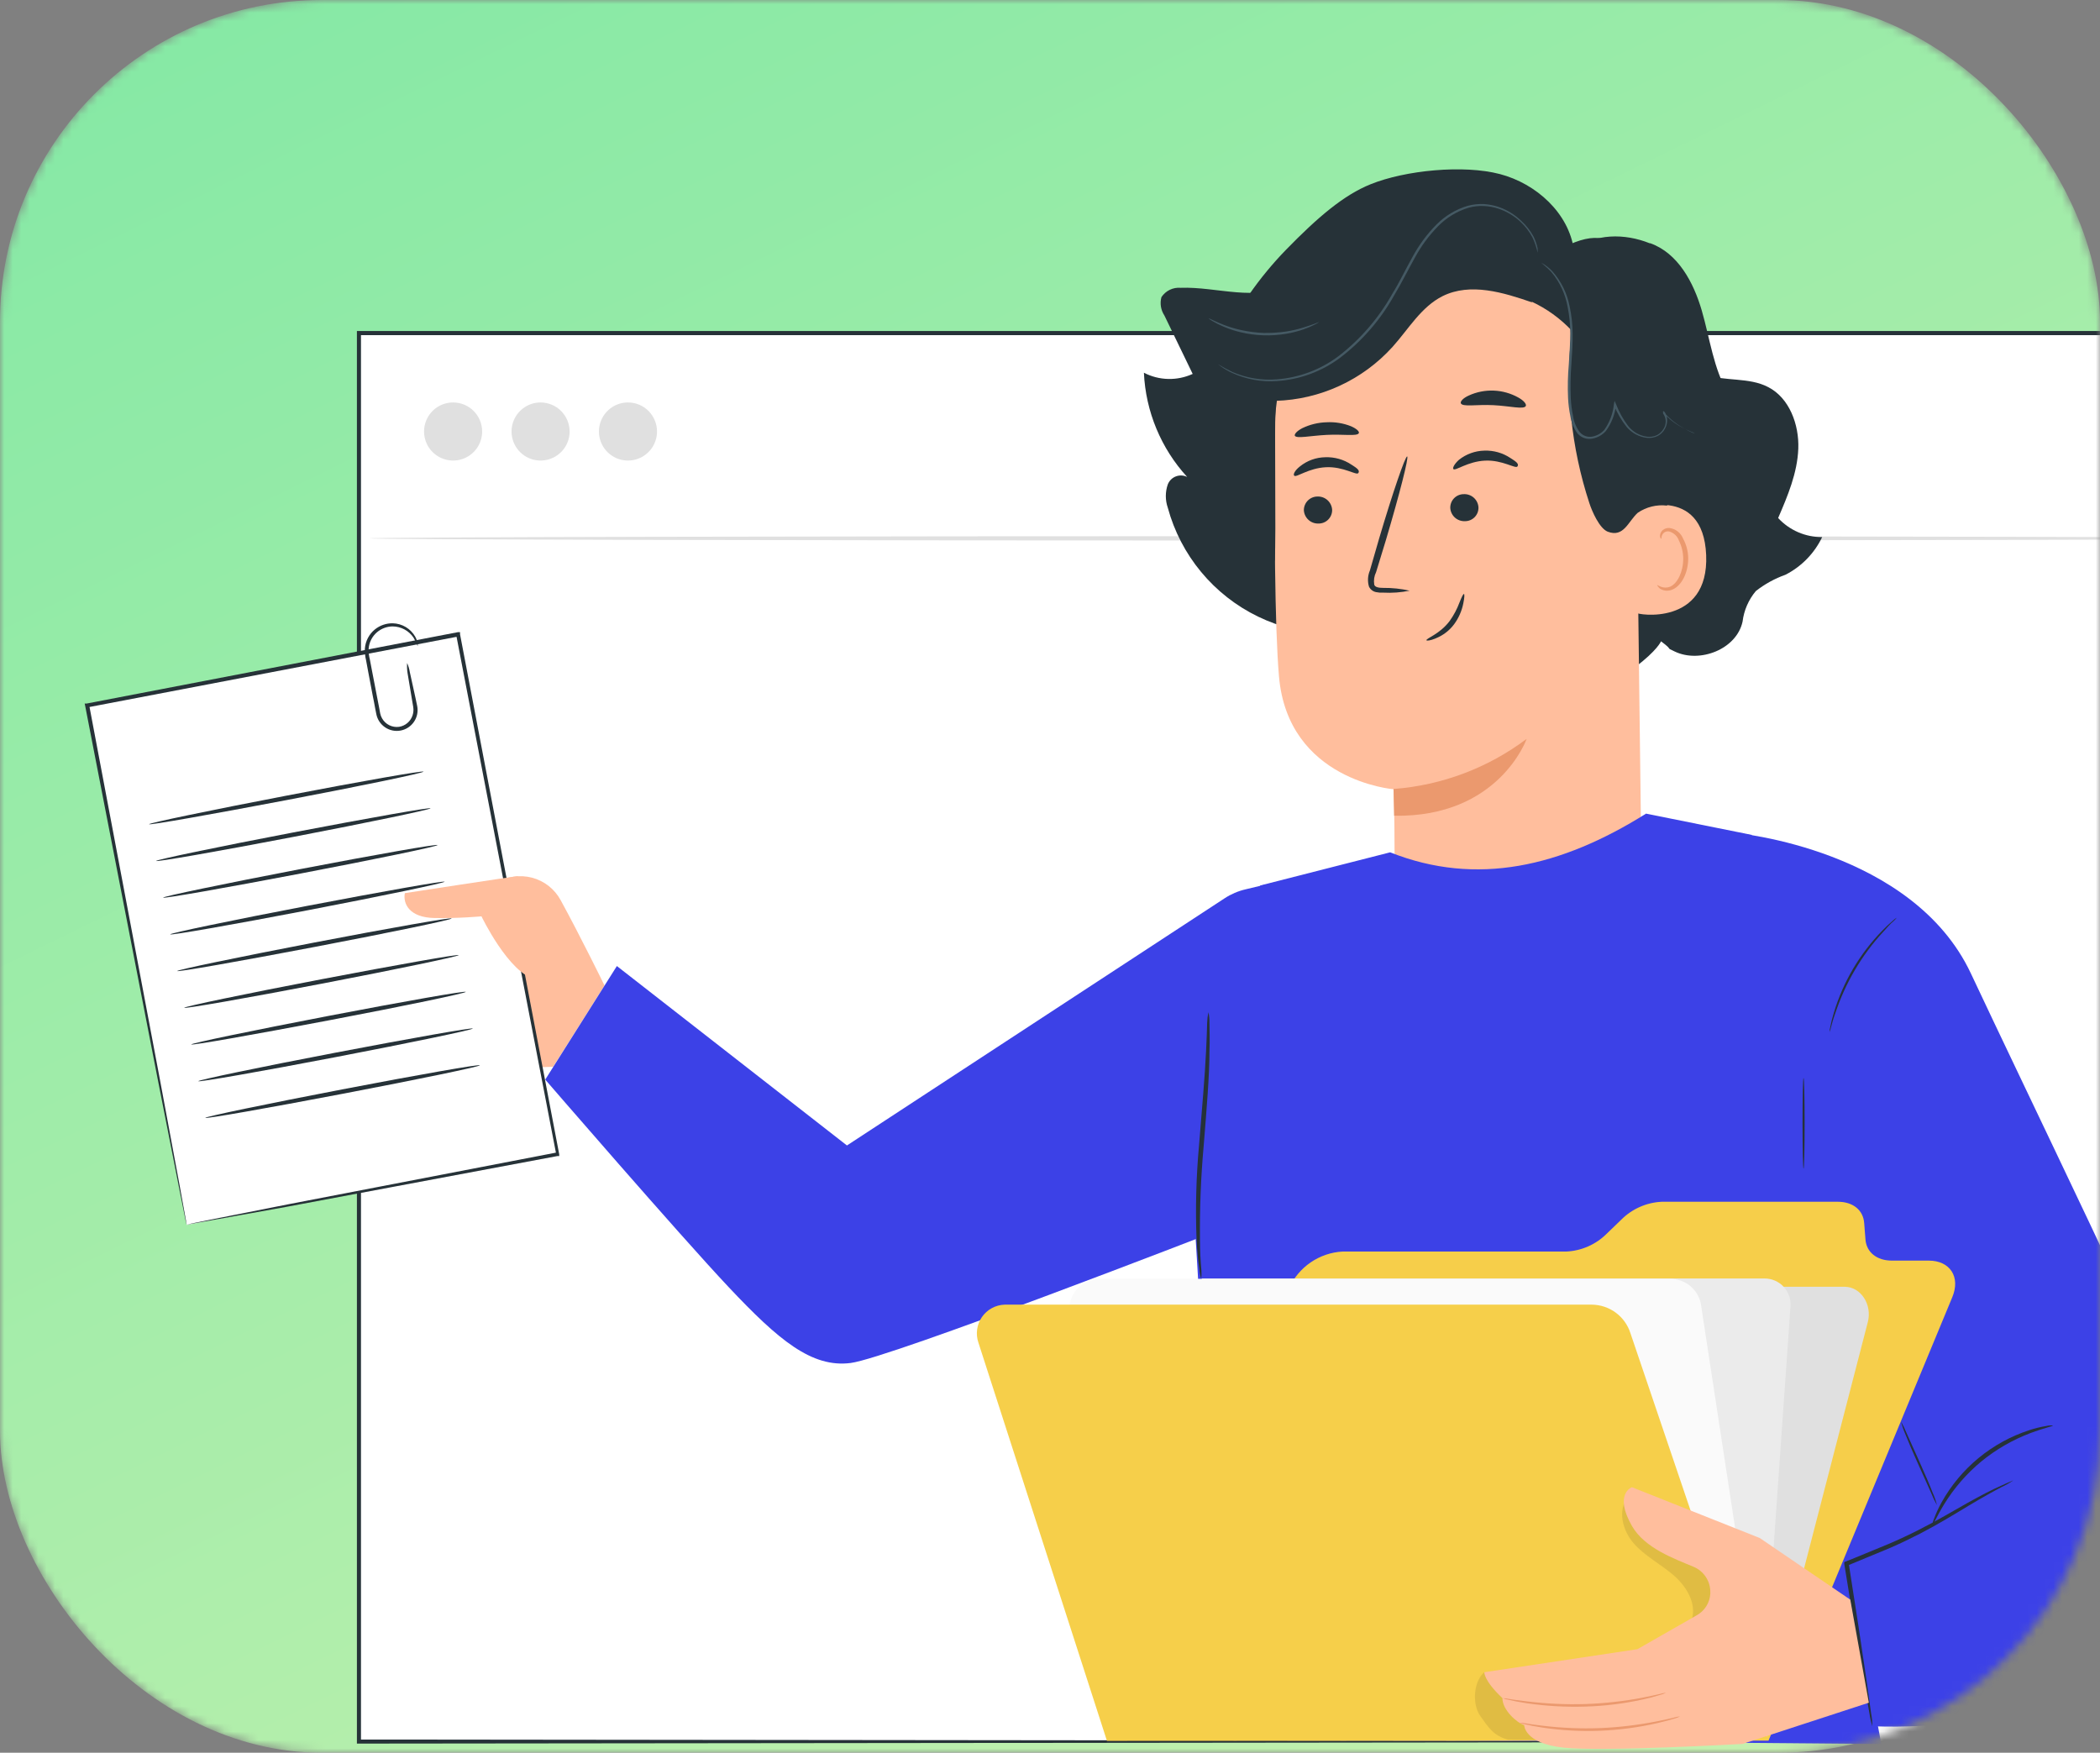 <svg width="248" height="207" viewBox="0 0 248 207" fill="none" xmlns="http://www.w3.org/2000/svg">
<rect x="0" y="0" width="248" height="207" fill="#808080" stroke="none"/>
<mask id="mask0" mask-type="alpha" maskUnits="userSpaceOnUse" x="0" y="0" width="248" height="207">
<rect width="248" height="207" rx="38" fill="#C4C4C4"/>
</mask>
<g mask="url(#mask0)">
<rect width="248" height="207" rx="38" fill="url(#paint0_linear)"/>
<path d="M269.91 39.37H42.35V205.73H269.91V39.37Z" fill="white"/>
<path d="M269.91 205.73C269.91 203.98 269.82 140.18 269.69 39.37L269.91 39.58H42.37L42.63 39.32C42.63 99.01 42.63 155.59 42.63 205.68L42.39 205.44L269.95 205.68L42.39 205.92H42.15V205.68C42.15 155.59 42.15 99.01 42.15 39.32V39.09H42.43H269.97H270.18V39.3C269.99 140.18 269.91 203.98 269.91 205.73Z" fill="#263238"/>
<path d="M270.68 63.58C270.68 63.72 219.84 63.84 157.15 63.84C94.46 63.84 43.62 63.72 43.62 63.58C43.62 63.44 94.44 63.32 157.15 63.32C219.86 63.32 270.68 63.44 270.68 63.58Z" fill="#E0E0E0"/>
<path d="M56.94 50.96C56.94 51.639 56.739 52.302 56.362 52.866C55.985 53.43 55.449 53.87 54.823 54.129C54.196 54.389 53.506 54.457 52.841 54.324C52.175 54.192 51.564 53.865 51.085 53.386C50.605 52.906 50.278 52.295 50.146 51.629C50.014 50.964 50.081 50.274 50.341 49.648C50.601 49.021 51.04 48.485 51.604 48.108C52.168 47.731 52.832 47.53 53.51 47.53C54.42 47.53 55.292 47.892 55.935 48.535C56.579 49.178 56.94 50.051 56.94 50.96V50.96Z" fill="#E0E0E0"/>
<path d="M67.27 50.96C67.27 51.639 67.069 52.303 66.691 52.867C66.314 53.431 65.778 53.871 65.15 54.13C64.523 54.389 63.833 54.457 63.167 54.324C62.502 54.191 61.89 53.863 61.411 53.382C60.932 52.901 60.606 52.289 60.475 51.623C60.343 50.957 60.413 50.267 60.674 49.641C60.935 49.014 61.376 48.479 61.942 48.103C62.507 47.728 63.171 47.528 63.85 47.53C64.757 47.536 65.626 47.899 66.266 48.541C66.907 49.184 67.267 50.053 67.27 50.96V50.96Z" fill="#E0E0E0"/>
<path d="M77.59 50.96C77.59 51.639 77.388 52.303 77.011 52.867C76.634 53.431 76.098 53.871 75.47 54.13C74.843 54.389 74.153 54.457 73.487 54.324C72.822 54.191 72.21 53.863 71.731 53.382C71.252 52.901 70.926 52.289 70.795 51.623C70.663 50.957 70.733 50.267 70.994 49.641C71.255 49.014 71.696 48.479 72.262 48.103C72.827 47.728 73.491 47.528 74.17 47.53C75.078 47.533 75.948 47.895 76.589 48.538C77.23 49.181 77.59 50.052 77.59 50.96V50.96Z" fill="#E0E0E0"/>
<path d="M57.14 105.23L58.58 104.31C59.206 103.916 59.906 103.654 60.636 103.541C61.367 103.429 62.114 103.467 62.829 103.655C63.544 103.842 64.213 104.175 64.795 104.631C65.377 105.088 65.858 105.66 66.21 106.31C68.52 110.52 71.39 116.39 71.39 116.39L65.32 125.99L63.32 126.05C61.12 127.46 55.96 124.61 52.47 122.5C48.98 120.39 50.7 118.25 50.7 118.25C48.52 115.25 51.53 114 51.53 114C51.278 113.643 51.101 113.238 51.009 112.81C50.917 112.382 50.913 111.94 50.996 111.511C51.079 111.081 51.248 110.673 51.493 110.31C51.737 109.948 52.053 109.638 52.42 109.4" fill="#FFBE9D"/>
<path d="M54.115 74.872L10.273 83.275L22.04 144.667L65.882 136.264L54.115 74.872Z" fill="white"/>
<path d="M22.04 144.67L21.98 144.39C21.927 144.19 21.867 143.91 21.8 143.55C21.65 142.78 21.42 141.67 21.14 140.24C20.56 137.31 19.72 133.06 18.67 127.68C16.56 116.84 13.57 101.48 10.05 83.32L10 83.09H10.23L54.07 74.66H54.33V74.92C58.71 97.92 62.77 119.17 66.04 136.32V136.53H65.83L33.83 142.53L25.12 144.09L22.82 144.5C22.3 144.6 22.04 144.63 22.04 144.63L22.85 144.45L25.18 143.98L34.02 142.23L65.85 136.09L65.69 136.34C62.39 119.19 58.3 97.94 53.87 74.96L54.18 75.16L10.34 83.54L10.53 83.27C13.95 101.38 16.85 116.7 18.89 127.52L21.23 140.09C21.49 141.55 21.7 142.67 21.84 143.46C21.91 143.83 21.96 144.12 22 144.33C22.025 144.442 22.038 144.556 22.04 144.67V144.67Z" fill="#263238"/>
<path d="M17.6 97.34C17.6 97.2 24.81 95.7 33.76 93.98C42.71 92.26 49.99 90.98 50.02 91.13C50.05 91.28 42.85 92.78 33.85 94.49C24.85 96.2 17.62 97.48 17.6 97.34Z" fill="#263238"/>
<path d="M18.43 101.68C18.43 101.54 25.64 100.03 34.59 98.32C43.54 96.61 50.82 95.32 50.85 95.46C50.88 95.6 43.64 97.11 34.69 98.83C25.74 100.55 18.45 101.82 18.43 101.68Z" fill="#263238"/>
<path d="M19.26 106.01C19.26 105.87 26.47 104.37 35.42 102.65C44.37 100.93 51.66 99.65 51.68 99.8C51.7 99.95 44.47 101.45 35.52 103.16C26.57 104.87 19.28 106.15 19.26 106.01Z" fill="#263238"/>
<path d="M20.09 110.35C20.09 110.21 27.3 108.7 36.25 106.99C45.2 105.28 52.49 103.99 52.51 104.13C52.53 104.27 45.3 105.78 36.35 107.5C27.4 109.22 20.12 110.49 20.09 110.35Z" fill="#263238"/>
<path d="M20.92 114.68C20.92 114.54 28.13 113.04 37.08 111.32C46.03 109.6 53.32 108.32 53.34 108.47C53.36 108.62 46.14 110.12 37.18 111.83C28.22 113.54 20.95 114.82 20.92 114.68Z" fill="#263238"/>
<path d="M21.75 119.02C21.75 118.88 28.96 117.37 37.91 115.66C46.86 113.95 54.15 112.66 54.17 112.8C54.19 112.94 46.97 114.45 38.01 116.17C29.05 117.89 21.78 119.16 21.75 119.02Z" fill="#263238"/>
<path d="M22.58 123.35C22.58 123.21 29.79 121.71 38.74 119.99C47.69 118.27 54.98 116.99 55.01 117.14C55.04 117.29 47.85 118.79 38.85 120.5C29.85 122.21 22.61 123.49 22.58 123.35Z" fill="#263238"/>
<path d="M23.41 127.69C23.41 127.55 30.62 126.04 39.57 124.33C48.52 122.62 55.81 121.33 55.84 121.47C55.87 121.61 48.63 123.12 39.67 124.84C30.71 126.56 23.44 127.83 23.41 127.69Z" fill="#263238"/>
<path d="M24.24 132.02C24.24 131.88 31.45 130.38 40.4 128.66C49.35 126.94 56.64 125.66 56.67 125.81C56.7 125.96 49.46 127.46 40.5 129.17C31.54 130.88 24.27 132.16 24.24 132.02Z" fill="#263238"/>
<path d="M48.08 78.3C48.235 78.648 48.343 79.014 48.4 79.39L49.06 82.39C49.12 82.71 49.19 83.04 49.27 83.39C49.332 83.707 49.33 84.034 49.266 84.35C49.202 84.667 49.076 84.968 48.895 85.236C48.714 85.504 48.483 85.733 48.213 85.912C47.944 86.09 47.642 86.213 47.325 86.275C47.008 86.337 46.682 86.336 46.365 86.271C46.048 86.207 45.748 86.081 45.48 85.9C45.212 85.72 44.982 85.488 44.804 85.219C44.625 84.949 44.502 84.647 44.44 84.33L44.3 83.62C44.21 83.14 44.12 82.62 44.02 82.17C43.84 81.204 43.66 80.254 43.48 79.32C43.4 78.86 43.31 78.41 43.23 77.97C43.117 77.519 43.07 77.055 43.09 76.59C43.124 76.152 43.248 75.726 43.452 75.338C43.657 74.949 43.938 74.606 44.28 74.33C44.875 73.853 45.618 73.599 46.38 73.61C46.923 73.623 47.454 73.775 47.92 74.054C48.386 74.333 48.772 74.728 49.04 75.2C49.181 75.452 49.279 75.726 49.33 76.01C49.33 76.2 49.33 76.3 49.33 76.31C49.191 75.966 49.027 75.632 48.84 75.31C48.567 74.903 48.198 74.568 47.766 74.336C47.333 74.105 46.851 73.982 46.36 73.98C45.69 73.988 45.043 74.228 44.53 74.66C44.237 74.909 43.997 75.214 43.825 75.558C43.653 75.901 43.553 76.276 43.53 76.66C43.524 77.078 43.575 77.496 43.68 77.9C43.76 78.35 43.85 78.8 43.94 79.26C44.12 80.18 44.3 81.13 44.49 82.11C44.59 82.59 44.68 83.11 44.77 83.55L44.9 84.26C44.942 84.464 45.016 84.66 45.12 84.84C45.316 85.187 45.611 85.468 45.967 85.646C46.324 85.824 46.725 85.892 47.12 85.84C47.485 85.785 47.828 85.63 48.111 85.391C48.393 85.153 48.604 84.841 48.72 84.49C48.828 84.168 48.855 83.825 48.8 83.49C48.74 83.15 48.68 82.81 48.63 82.49C48.43 81.29 48.26 80.27 48.13 79.49C48.068 79.097 48.051 78.698 48.08 78.3V78.3Z" fill="#263238"/>
<path d="M61.13 103.48C60.8 103.48 47.81 105.48 47.81 105.48C47.58 106.68 48.28 108.37 51.34 108.42C54.24 108.47 56.86 108.22 56.86 108.22C56.86 108.22 60.07 114.92 63.23 115.67C66.39 116.42 64.84 109.23 64.84 109.23L61.13 103.48Z" fill="#FFBE9D"/>
<path d="M209.99 61.18C211.12 58.56 212.26 55.86 212.37 52.99C212.48 50.12 211.3 46.99 208.82 45.72C206.54 44.52 203.73 45.08 201.3 44.22C198.3 43.15 196.42 40.13 195.09 37.17C193.76 34.21 195.61 33.17 193.36 30.82C190.36 27.82 188.44 27.33 184.67 29.19C181.96 27.27 172.53 23.79 169.81 23.7C165.81 23.58 161.19 23.9 158.37 26.79C156.19 29.03 154.8 31.89 152.12 33.5C148.43 35.72 143.73 33.83 139.43 33.99C138.988 33.952 138.543 34.033 138.143 34.227C137.744 34.421 137.404 34.719 137.16 35.09C137.06 35.456 137.04 35.839 137.1 36.213C137.161 36.587 137.3 36.944 137.51 37.26L140.85 44.16C139.942 44.575 138.952 44.779 137.954 44.754C136.956 44.73 135.977 44.479 135.09 44.02C135.298 48.596 137.107 52.953 140.2 56.33C139.994 56.227 139.768 56.167 139.537 56.156C139.307 56.145 139.076 56.182 138.861 56.265C138.645 56.348 138.449 56.474 138.286 56.637C138.122 56.8 137.994 56.995 137.91 57.21C137.601 58.101 137.601 59.07 137.91 59.96C138.664 62.742 140.006 65.329 141.845 67.547C143.684 69.766 145.977 71.564 148.57 72.821C151.163 74.078 153.996 74.764 156.877 74.833C159.758 74.902 162.62 74.352 165.27 73.22L188.99 75.01C189.313 75.928 189.854 76.753 190.566 77.415C191.279 78.077 192.141 78.556 193.08 78.81C195.73 76.81 196.16 75.74 196.16 75.74C197.79 76.95 196.51 76.34 197.79 76.95C200.73 78.35 205.08 76.69 205.79 73.41C205.952 72.08 206.498 70.826 207.36 69.8C208.412 68.976 209.591 68.328 210.85 67.88C212.746 66.913 214.271 65.35 215.19 63.43C214.214 63.438 213.248 63.242 212.352 62.855C211.457 62.467 210.652 61.897 209.99 61.18V61.18Z" fill="#263238"/>
<path d="M193.21 51.01L193.82 100.01C193.92 108.33 192.37 120.58 179.2 120.15C167.8 118.91 164.77 108.15 164.69 100.35C164.69 96.66 164.6 93.59 164.57 93.21C164.57 93.21 152.09 92.21 151.04 79.86C150.53 73.91 150.48 61.55 150.57 50.38C150.608 44.589 152.83 39.025 156.792 34.8C160.753 30.575 166.163 28 171.94 27.59L173.13 27.5C186.02 27.28 193.38 38.09 193.21 51.01Z" fill="#FFBE9D"/>
<path d="M164.57 93.18C170.268 92.75 175.724 90.696 180.29 87.26C180.29 87.26 177.03 96.55 164.64 96.34L164.57 93.18Z" fill="#EB996E"/>
<path d="M171.64 55.4C171.88 55.65 173.31 54.5 175.37 54.4C177.43 54.3 178.98 55.4 179.2 55.09C179.42 54.78 179.05 54.52 178.37 54.09C177.463 53.485 176.389 53.181 175.3 53.22C174.209 53.243 173.155 53.623 172.3 54.3C171.72 54.82 171.52 55.29 171.64 55.4Z" fill="#263238"/>
<path d="M171.27 59.99C171.296 60.425 171.492 60.833 171.815 61.125C172.139 61.416 172.565 61.569 173 61.55C173.213 61.553 173.424 61.513 173.62 61.432C173.817 61.351 173.995 61.232 174.145 61.081C174.294 60.929 174.411 60.749 174.49 60.552C174.568 60.354 174.605 60.143 174.6 59.93C174.589 59.712 174.534 59.498 174.44 59.301C174.346 59.104 174.213 58.928 174.051 58.782C173.888 58.636 173.699 58.524 173.492 58.452C173.286 58.379 173.068 58.348 172.85 58.36C172.639 58.361 172.43 58.405 172.235 58.488C172.041 58.571 171.865 58.692 171.718 58.844C171.571 58.995 171.455 59.175 171.378 59.372C171.302 59.569 171.265 59.779 171.27 59.99V59.99Z" fill="#263238"/>
<path d="M166.47 69.76C165.446 69.53 164.399 69.419 163.35 69.43C162.86 69.43 162.35 69.36 162.29 69.03C162.21 68.533 162.287 68.022 162.51 67.57L163.67 63.78C165.27 58.39 166.4 53.97 166.18 53.91C165.96 53.85 164.48 58.16 162.88 63.56C162.5 64.89 162.13 66.15 161.78 67.37C161.521 67.975 161.482 68.65 161.67 69.28C161.749 69.447 161.867 69.592 162.013 69.705C162.159 69.818 162.329 69.895 162.51 69.93C162.783 69.987 163.062 70.008 163.34 69.99C164.389 70.047 165.441 69.97 166.47 69.76V69.76Z" fill="#263238"/>
<path d="M172.52 47.63C172.72 48.09 174.37 47.75 176.35 47.85C178.33 47.95 179.96 48.39 180.19 47.95C180.29 47.74 179.98 47.32 179.31 46.95C178.422 46.453 177.43 46.172 176.414 46.131C175.397 46.089 174.385 46.288 173.46 46.71C172.77 47.02 172.43 47.42 172.52 47.63Z" fill="#263238"/>
<path d="M152.91 51.46C153.12 51.83 154.73 51.46 156.69 51.36C158.65 51.26 160.26 51.55 160.47 51.16C160.56 50.97 160.23 50.64 159.55 50.34C158.635 49.977 157.653 49.817 156.67 49.87C155.671 49.895 154.689 50.134 153.79 50.57C153.12 50.92 152.85 51.28 152.91 51.46Z" fill="#263238"/>
<path d="M192.85 60.22C193.05 60.12 201.14 57.1 201.49 65.55C201.84 74 193.28 72.61 193.25 72.37C193.22 72.13 192.85 60.22 192.85 60.22Z" fill="#FFBE9D"/>
<path d="M195.72 69.09C195.72 69.09 195.87 69.18 196.13 69.29C196.483 69.43 196.877 69.43 197.23 69.29C198.11 68.92 198.8 67.47 198.78 65.95C198.773 65.225 198.602 64.51 198.28 63.86C198.191 63.599 198.04 63.363 197.84 63.173C197.639 62.983 197.396 62.845 197.13 62.77C196.959 62.733 196.781 62.757 196.626 62.837C196.471 62.917 196.348 63.049 196.28 63.21C196.17 63.45 196.23 63.62 196.19 63.63C196.15 63.64 196 63.5 196.05 63.15C196.09 62.935 196.203 62.741 196.37 62.6C196.48 62.509 196.608 62.44 196.746 62.399C196.883 62.358 197.027 62.344 197.17 62.36C197.521 62.407 197.853 62.547 198.133 62.765C198.412 62.983 198.629 63.271 198.76 63.6C199.154 64.317 199.364 65.122 199.37 65.94C199.37 67.64 198.58 69.27 197.37 69.68C197.147 69.756 196.909 69.78 196.676 69.75C196.442 69.721 196.218 69.639 196.02 69.51C195.75 69.26 195.69 69.09 195.72 69.09Z" fill="#EB996E"/>
<path d="M168.46 75.62C168.37 75.4 170.02 74.91 171.19 73.35C171.676 72.672 172.07 71.932 172.36 71.15C172.61 70.53 172.79 70.15 172.88 70.15C172.97 70.15 172.95 70.59 172.81 71.26C172.632 72.153 172.26 72.997 171.72 73.73C171.169 74.468 170.425 75.039 169.57 75.38C168.92 75.67 168.48 75.69 168.46 75.62Z" fill="#263238"/>
<path d="M204.11 46.54C202.35 43.54 201.94 40 200.97 36.67C200 33.34 198.16 29.9 194.9 28.73H194.82C191.89 27.55 188.28 27.53 185.88 29.56C185.28 25.17 181.43 21.69 177.14 20.56C172.85 19.43 165.97 20.1 161.86 21.76C158.68 23.04 155.61 25.66 151.86 29.51C150.283 31.133 148.842 32.883 147.55 34.74L143.85 46.31C143.445 46.6 143.09 46.955 142.8 47.36C142.505 47.792 142.376 48.315 142.437 48.834C142.497 49.352 142.742 49.832 143.127 50.185C143.513 50.537 144.012 50.739 144.535 50.753C145.057 50.767 145.566 50.592 145.97 50.26C146.35 50.91 146.64 51.57 146.97 52.26L147.03 52.38C147.218 52.801 147.428 53.212 147.66 53.61V53.61L150.54 66.34C150.73 62.87 150.47 50.8 150.65 47.34C153.261 47.263 155.829 46.658 158.2 45.564C160.572 44.469 162.697 42.907 164.45 40.97C166.34 38.87 167.83 36.24 170.37 34.97C173.64 33.35 177.53 34.53 180.98 35.73L180.83 35.6C182.628 36.431 184.251 37.599 185.61 39.04C184.832 45.898 185.541 52.842 187.69 59.4C188.01 60.4 188.89 62.4 189.86 62.79C191.76 63.52 192.27 61.59 193.41 60.56C194.423 59.869 195.652 59.567 196.87 59.71C197.815 56.835 198.59 53.907 199.19 50.94C200.339 51.294 201.554 51.377 202.74 51.18C202.37 50.31 202.01 49.44 201.64 48.56C202.094 48.892 202.611 49.127 203.16 49.25C203.436 49.307 203.722 49.277 203.98 49.164C204.238 49.051 204.455 48.861 204.6 48.62C204.91 47.91 204.48 47.16 204.11 46.54Z" fill="#263238"/>
<path d="M182 31.02C182.436 31.368 182.847 31.745 183.23 32.15C184.207 33.326 184.862 34.735 185.13 36.24C185.337 37.274 185.44 38.326 185.44 39.38C185.44 40.51 185.35 41.73 185.27 43.01C185.151 44.34 185.12 45.676 185.18 47.01C185.216 47.729 185.307 48.445 185.45 49.15C185.562 49.902 185.861 50.614 186.32 51.22C186.535 51.459 186.809 51.638 187.114 51.74C187.419 51.841 187.745 51.862 188.06 51.8C188.666 51.688 189.218 51.378 189.63 50.92C190.3 50.011 190.721 48.942 190.85 47.82H190.59C190.964 48.751 191.469 49.623 192.09 50.41C192.695 51.134 193.554 51.599 194.49 51.71C194.926 51.755 195.365 51.679 195.76 51.49C196.128 51.303 196.428 51.005 196.62 50.64C196.806 50.308 196.896 49.931 196.88 49.55C196.877 49.18 196.738 48.825 196.49 48.55L196.36 48.66C197.089 49.51 197.993 50.192 199.01 50.66C199.28 50.822 199.561 50.965 199.85 51.09C199.943 51.128 200.04 51.152 200.14 51.16C200.052 51.108 199.958 51.068 199.86 51.04C199.68 50.97 199.41 50.86 199.07 50.69C198.093 50.199 197.223 49.519 196.51 48.69L196.38 48.81C196.582 49.069 196.698 49.385 196.712 49.712C196.727 50.04 196.638 50.365 196.46 50.64C196.279 50.961 196.008 51.222 195.68 51.39C195.322 51.559 194.924 51.625 194.53 51.58C193.655 51.468 192.857 51.024 192.3 50.34C191.696 49.547 191.207 48.671 190.85 47.74L190.67 47.34L190.59 47.77C190.479 48.851 190.089 49.885 189.46 50.77C189.092 51.179 188.6 51.456 188.06 51.56C187.791 51.611 187.514 51.592 187.254 51.505C186.995 51.417 186.763 51.264 186.58 51.06C186.148 50.498 185.869 49.833 185.77 49.13C185.627 48.441 185.536 47.743 185.5 47.04C185.443 45.707 185.466 44.371 185.57 43.04C185.65 41.76 185.74 40.54 185.72 39.39C185.713 38.321 185.596 37.255 185.37 36.21C185.082 34.683 184.391 33.261 183.37 32.09C182.979 31.656 182.516 31.294 182 31.02V31.02Z" fill="#455A64"/>
<path d="M143.85 43.02L143.95 43.1L144.26 43.33C144.428 43.449 144.601 43.559 144.78 43.66C145.022 43.805 145.273 43.935 145.53 44.05C147.182 44.805 148.998 45.132 150.81 45C153.503 44.828 156.088 43.876 158.25 42.26C160.862 40.267 163.037 37.758 164.64 34.89C165.54 33.4 166.27 31.89 167.08 30.45C167.82 29.075 168.752 27.812 169.85 26.7C170.836 25.693 172.061 24.95 173.41 24.54C174.018 24.368 174.649 24.297 175.28 24.33C175.866 24.361 176.444 24.472 177 24.66C177.956 24.985 178.833 25.51 179.57 26.2C180.127 26.726 180.596 27.337 180.96 28.01C181.246 28.599 181.457 29.22 181.59 29.86C181.59 29.86 181.59 29.81 181.59 29.73C181.59 29.65 181.59 29.5 181.59 29.35C181.487 28.87 181.329 28.404 181.12 27.96C180.742 27.259 180.248 26.627 179.66 26.09C178.913 25.366 178.02 24.81 177.04 24.46C176.468 24.264 175.873 24.143 175.27 24.1C174.613 24.068 173.955 24.138 173.32 24.31C171.932 24.726 170.671 25.482 169.65 26.51C168.533 27.635 167.583 28.915 166.83 30.31C166.02 31.74 165.29 33.31 164.4 34.74C162.81 37.571 160.667 40.053 158.1 42.04C155.981 43.64 153.447 44.598 150.8 44.8C149.017 44.946 147.225 44.654 145.58 43.95C144.988 43.669 144.411 43.359 143.85 43.02V43.02Z" fill="#455A64"/>
<path d="M142.73 37.6C142.863 37.721 143.011 37.825 143.17 37.91C143.591 38.161 144.028 38.382 144.48 38.57C145.152 38.858 145.848 39.085 146.56 39.25C148.304 39.66 150.113 39.718 151.88 39.42C152.598 39.301 153.304 39.121 153.99 38.88C154.452 38.715 154.903 38.522 155.34 38.3C155.501 38.221 155.655 38.127 155.8 38.02C155.8 38.02 155.09 38.32 153.93 38.68C153.243 38.892 152.541 39.052 151.83 39.16C150.966 39.283 150.093 39.336 149.22 39.32C148.346 39.283 147.476 39.173 146.62 38.99C145.919 38.84 145.23 38.636 144.56 38.38C143.42 37.94 142.76 37.55 142.73 37.6Z" fill="#455A64"/>
<path d="M152.85 56.18C153.1 56.43 154.52 55.28 156.59 55.18C158.66 55.08 160.19 56.18 160.41 55.87C160.63 55.56 160.26 55.29 159.59 54.87C158.683 54.266 157.609 53.962 156.52 54C155.427 54.014 154.371 54.395 153.52 55.08C152.85 55.6 152.69 56.09 152.85 56.18Z" fill="#263238"/>
<path d="M153.98 60.27C154.008 60.704 154.205 61.11 154.528 61.401C154.851 61.693 155.275 61.847 155.71 61.83C155.923 61.833 156.134 61.793 156.332 61.712C156.529 61.632 156.708 61.512 156.858 61.361C157.008 61.21 157.126 61.03 157.206 60.833C157.285 60.635 157.324 60.423 157.32 60.21C157.294 59.774 157.099 59.366 156.775 59.072C156.452 58.779 156.026 58.624 155.59 58.64C155.377 58.64 155.166 58.682 154.969 58.764C154.773 58.847 154.594 58.967 154.444 59.119C154.295 59.27 154.176 59.45 154.097 59.648C154.017 59.846 153.977 60.057 153.98 60.27V60.27Z" fill="#263238"/>
<path d="M144.62 106.09L100.02 135.28L72.85 114.09L64.39 127.5C64.39 127.5 80.21 145.81 86.07 152.03C91.93 158.25 95.85 161.56 100.46 160.97C105.07 160.38 143.7 145.38 143.7 145.38L149.56 104.44L147.1 105.03C146.217 105.234 145.377 105.593 144.62 106.09V106.09Z" fill="#3C41E7"/>
<path d="M194.39 96.09C184.39 102.36 174.39 104.72 164.17 100.66L148.85 104.57L141.41 117.51C140.241 119.544 139.708 121.881 139.88 124.22L142.85 173.75L133.85 205.21L222.17 205.97L217.82 182.6L206.87 98.6L194.39 96.09Z" fill="#3C41E7"/>
<path d="M207.85 136.31L205.09 98.39C205.09 98.39 225.88 100.31 232.76 114.98C238.55 127.34 255.95 163.27 257.66 168.35C262.66 183.28 253.44 205.06 221.07 203.87L217.38 183.58L207.85 136.31Z" fill="#3C41E7"/>
<path d="M224.5 167.88C224.629 168.39 224.799 168.888 225.01 169.37C225.37 170.28 225.9 171.52 226.51 172.87L228.07 176.34C228.262 176.829 228.489 177.304 228.75 177.76C228.62 177.249 228.446 176.751 228.23 176.27C227.88 175.36 227.35 174.13 226.74 172.77C226.13 171.41 225.61 170.26 225.18 169.3C224.985 168.812 224.758 168.338 224.5 167.88V167.88Z" fill="#263238"/>
<path d="M212.99 138.03C213.06 138.03 213.12 135.63 213.12 132.67C213.12 129.71 213.06 127.3 212.99 127.3C212.92 127.3 212.87 129.7 212.87 132.67C212.87 135.64 212.93 138.03 212.99 138.03Z" fill="#263238"/>
<path d="M216.05 121.89C216.139 121.699 216.202 121.497 216.24 121.29C216.34 120.9 216.51 120.29 216.74 119.66C217.33 117.884 218.104 116.175 219.05 114.56C219.999 112.945 221.119 111.437 222.39 110.06C222.87 109.53 223.28 109.06 223.57 108.83C223.727 108.694 223.871 108.543 224 108.38C223.82 108.484 223.655 108.612 223.51 108.76C223.071 109.129 222.653 109.523 222.26 109.94C219.611 112.657 217.658 115.975 216.57 119.61C216.398 120.155 216.258 120.709 216.15 121.27C216.099 121.474 216.065 121.681 216.05 121.89V121.89Z" fill="#263238"/>
<path d="M142.71 119.54C142.8 119.947 142.84 120.364 142.83 120.78C142.83 121.58 142.89 122.78 142.83 124.17C142.83 127.03 142.5 130.97 142.15 135.31C141.817 139.004 141.67 142.712 141.71 146.42C141.71 147.84 141.79 149 141.86 149.79C141.9 150.203 141.9 150.618 141.86 151.03C141.733 150.635 141.656 150.225 141.63 149.81C141.5 149.02 141.39 147.87 141.31 146.44C141.164 142.715 141.26 138.983 141.6 135.27C141.95 130.92 142.3 127 142.43 124.15C142.5 122.73 142.54 121.58 142.56 120.78C142.571 120.363 142.621 119.948 142.71 119.54V119.54Z" fill="#263238"/>
<path d="M237.74 174.85C237.29 175.156 236.815 175.423 236.32 175.65C235.39 176.14 234.07 176.87 232.46 177.84C230.85 178.81 228.95 179.98 226.74 181.13C225.63 181.7 224.45 182.27 223.21 182.81L219.35 184.41L218.16 184.9L218.32 184.61C219.17 189.98 219.9 194.79 220.4 198.26C220.64 199.93 220.83 201.31 220.97 202.36C221.069 202.857 221.116 203.363 221.11 203.87C220.961 203.386 220.85 202.892 220.78 202.39C220.59 201.34 220.35 199.97 220.05 198.32C219.45 194.86 218.66 190.06 217.8 184.7V184.49L217.99 184.41L219.18 183.93L223.04 182.34C224.28 181.81 225.45 181.26 226.55 180.7C228.76 179.59 230.67 178.44 232.31 177.52C233.95 176.6 235.31 175.9 236.31 175.47C236.79 175.24 237.16 175.09 237.42 174.98C237.68 174.87 237.73 174.83 237.74 174.85Z" fill="#263238"/>
<path d="M242.45 168.35C242.45 168.44 241.4 168.64 239.78 169.25C237.678 170.044 235.719 171.176 233.98 172.6C232.248 174.034 230.765 175.743 229.59 177.66C228.69 179.13 228.29 180.14 228.2 180.11C228.224 179.854 228.292 179.604 228.4 179.37C228.64 178.715 228.931 178.08 229.27 177.47C231.524 173.402 235.237 170.339 239.66 168.9C240.312 168.683 240.981 168.519 241.66 168.41C241.918 168.347 242.185 168.327 242.45 168.35V168.35Z" fill="#263238"/>
<path d="M208.85 205.57L230.55 153.21C231.55 150.82 230.3 148.88 227.77 148.88H223.41C221.63 148.88 220.41 147.88 220.3 146.37L220.15 144.45C220.04 142.91 218.82 141.93 217.04 141.93H196.25C194.44 142.014 192.727 142.774 191.45 144.06L189.76 145.69C188.482 146.973 186.769 147.73 184.96 147.81H158.54C157.193 147.886 155.892 148.33 154.78 149.093C153.667 149.857 152.785 150.911 152.23 152.14L130.72 205.57H208.85Z" fill="#F6CF4A"/>
<g opacity="0.3">
<path opacity="0.3" d="M208.85 205.57L230.55 153.21C231.55 150.82 230.3 148.88 227.77 148.88H223.41C221.63 148.88 220.41 147.88 220.3 146.37L220.15 144.45C220.04 142.91 218.82 141.93 217.04 141.93H196.25C194.44 142.014 192.727 142.774 191.45 144.06L189.76 145.69C188.482 146.973 186.769 147.73 184.96 147.81H158.54C157.193 147.886 155.892 148.33 154.78 149.093C153.667 149.857 152.785 150.911 152.23 152.14L130.72 205.57H208.85Z" fill="#F6CF4A"/>
</g>
<path d="M212.39 187.79L220.58 156.14C221.12 154.06 219.75 151.97 217.85 151.97H153.7C153.048 152 152.424 152.248 151.93 152.674C151.435 153.1 151.097 153.68 150.97 154.32L139.06 201.95C138.53 204.04 139.37 205.3 141.27 205.28H205.85C206.493 205.244 207.106 204.996 207.593 204.574C208.08 204.153 208.413 203.581 208.54 202.95L212.39 187.79Z" fill="#E0E0E0"/>
<path d="M207.96 204.09L211.45 154.26C211.479 153.842 211.421 153.422 211.281 153.027C211.141 152.632 210.921 152.27 210.635 151.963C210.349 151.656 210.003 151.412 209.618 151.245C209.234 151.077 208.819 150.991 208.4 150.99H141.93V204.09H207.96Z" fill="#EBEBEB"/>
<path d="M208.7 205.28L200.85 153.9C200.663 153.081 200.203 152.35 199.545 151.829C198.886 151.307 198.07 151.025 197.23 151.03H129.94C129.336 151.024 128.739 151.168 128.205 151.45C127.67 151.731 127.214 152.142 126.877 152.644C126.541 153.146 126.335 153.724 126.278 154.326C126.221 154.927 126.314 155.534 126.55 156.09L141.07 203.09L208.7 205.28Z" fill="#FAFAFA"/>
<path d="M208.85 205.54L192.54 157.43C192.23 156.466 191.625 155.624 190.81 155.023C189.995 154.422 189.012 154.092 188 154.08H118.64C118.109 154.098 117.59 154.24 117.124 154.495C116.658 154.75 116.259 155.111 115.958 155.549C115.657 155.987 115.464 156.49 115.393 157.016C115.322 157.543 115.376 158.078 115.55 158.58L130.72 205.58L208.85 205.54Z" fill="#F6CF4A"/>
<g opacity="0.3">
<path opacity="0.3" d="M175.29 197.49C175.29 197.49 177.91 197.61 179.12 197.69C184.894 198.075 190.674 197.045 195.96 194.69C197.59 193.97 199.31 192.94 199.81 191.22C200.36 189.3 199.12 187.3 197.6 186C196.08 184.7 194.23 183.77 192.92 182.26C191.61 180.75 190.98 178.32 192.27 176.8L192.63 177.07C193.57 179.44 196.18 180.59 198.34 181.95C202.407 184.507 205.425 188.433 206.85 193.02C207.61 195.51 207.85 198.42 206.3 200.54C205.115 201.969 203.531 203.014 201.75 203.54C196.5 205.54 190.9 205.54 185.3 205.54C183.54 205.54 178.11 205.46 178.11 205.46C176.41 205 175.84 204.11 174.82 202.67C173.8 201.23 174.04 198.52 175.29 197.49Z" fill="black"/>
</g>
<path d="M175.29 197.49L193.37 194.77L200.37 190.77C200.831 190.515 201.221 190.148 201.502 189.702C201.784 189.256 201.948 188.746 201.98 188.22V188.09C201.996 187.437 201.814 186.795 201.456 186.249C201.099 185.702 200.584 185.277 199.98 185.03C197.75 184.09 194.23 182.85 192.72 180.21C190.56 176.42 192.72 175.64 192.72 175.64L207.82 181.64L218.51 188.92L220.7 201.09L205.78 205.96C205.78 205.96 189.17 206.9 184.58 206.39C179.99 205.88 180 203.74 180 203.74C179.15 203.47 177.42 201.96 177.43 200.55C175.2 198.46 175.29 197.48 175.29 197.48" fill="#FFBE9D"/>
<path d="M198.42 202.71C198.166 202.729 197.914 202.776 197.67 202.85C197.2 202.97 196.51 203.12 195.67 203.29C193.45 203.727 191.2 203.995 188.94 204.09C186.683 204.173 184.423 204.079 182.18 203.81C181.31 203.71 180.62 203.61 180.18 203.53C179.93 203.478 179.675 203.451 179.42 203.45C179.66 203.54 179.908 203.607 180.16 203.65C180.63 203.77 181.32 203.9 182.16 204.03C186.677 204.702 191.279 204.522 195.73 203.5C196.58 203.3 197.26 203.12 197.73 202.97C197.967 202.905 198.198 202.818 198.42 202.71V202.71Z" fill="#EB996E"/>
<path d="M196.76 199.91C196.506 199.939 196.255 199.989 196.01 200.06C195.53 200.17 194.83 200.33 194.01 200.49C191.753 200.921 189.466 201.175 187.17 201.25C184.875 201.317 182.579 201.21 180.3 200.93C179.42 200.83 178.72 200.73 178.23 200.65C177.981 200.593 177.726 200.563 177.47 200.56C177.709 200.652 177.957 200.719 178.21 200.76C178.69 200.88 179.39 201.01 180.27 201.15C182.557 201.487 184.869 201.621 187.18 201.55C189.492 201.487 191.792 201.202 194.05 200.7C194.725 200.557 195.393 200.38 196.05 200.17C196.297 200.114 196.535 200.026 196.76 199.91V199.91Z" fill="#EB996E"/>
</g>
<defs>
<linearGradient id="paint0_linear" x1="-28.933" y1="-50.6" x2="159.398" y2="334.597" gradientUnits="userSpaceOnUse">
<stop stop-color="#76E7A3"/>
<stop offset="1" stop-color="#DAF3B1"/>
</linearGradient>
</defs>
</svg>
